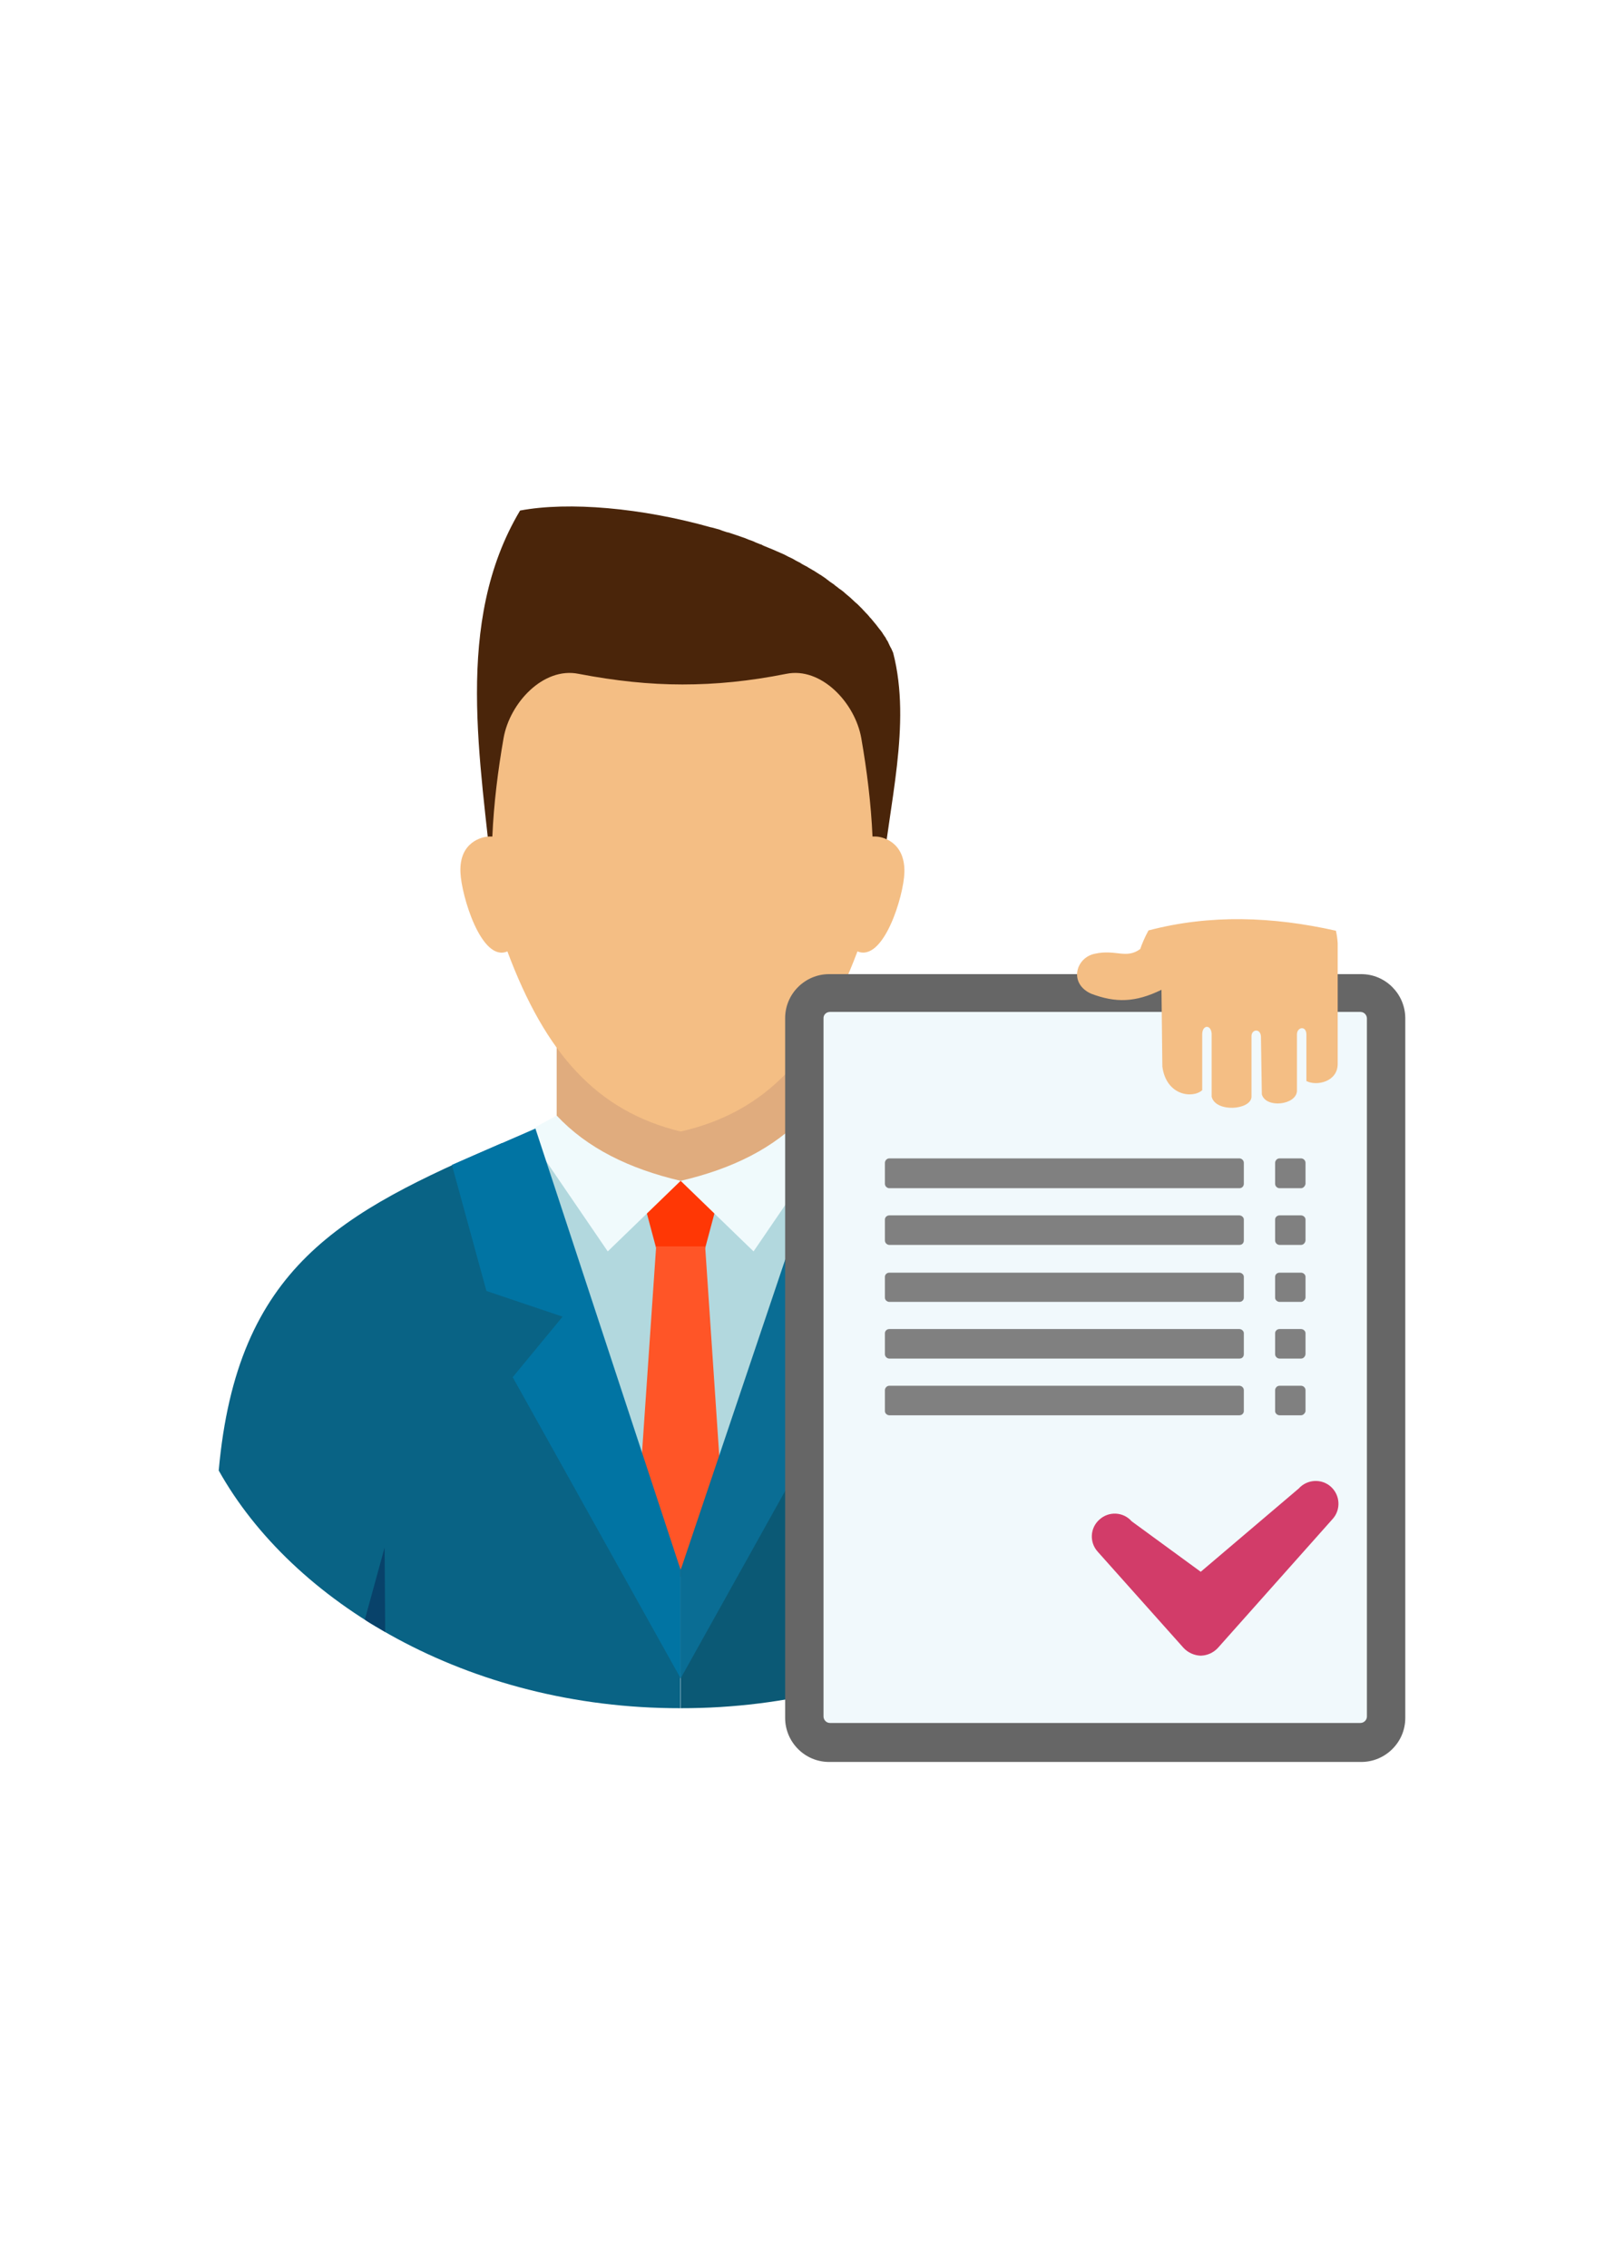 <?xml version="1.0" encoding="utf-8"?>
<!-- Generator: Adobe Illustrator 24.0.3, SVG Export Plug-In . SVG Version: 6.00 Build 0)  -->
<svg version="1.1" id="Layer_1" xmlns="http://www.w3.org/2000/svg" xmlns:xlink="http://www.w3.org/1999/xlink" x="0px" y="0px"
	 width="550.2px" height="768px" viewBox="0 0 550.2 768" style="enable-background:new 0 0 550.2 768;" xml:space="preserve">
<style type="text/css">
	.st0{fill:#FFFFFF;}
	.st1{fill-rule:evenodd;clip-rule:evenodd;fill:#4A250A;}
	.st2{fill-rule:evenodd;clip-rule:evenodd;fill:#B2D8DE;}
	.st3{fill-rule:evenodd;clip-rule:evenodd;fill:#E0AC7E;}
	.st4{fill-rule:evenodd;clip-rule:evenodd;fill:#F4BE84;}
	.st5{fill-rule:evenodd;clip-rule:evenodd;fill:#FF3705;}
	.st6{fill-rule:evenodd;clip-rule:evenodd;fill:#FF5527;}
	.st7{fill-rule:evenodd;clip-rule:evenodd;fill:#F0FAFC;}
	.st8{fill-rule:evenodd;clip-rule:evenodd;fill:#096385;}
	.st9{fill-rule:evenodd;clip-rule:evenodd;fill:#08426A;}
	.st10{fill-rule:evenodd;clip-rule:evenodd;fill:#0174A3;}
	.st11{fill-rule:evenodd;clip-rule:evenodd;fill:#0B5975;}
	.st12{fill-rule:evenodd;clip-rule:evenodd;fill:#0A6D94;}
	.st13{fill-rule:evenodd;clip-rule:evenodd;fill:#666666;}
	.st14{fill-rule:evenodd;clip-rule:evenodd;fill:#F1F9FC;}
	.st15{fill-rule:evenodd;clip-rule:evenodd;fill:#808080;}
	.st16{fill-rule:evenodd;clip-rule:evenodd;fill:#D23C69;}
</style>
<title>Artboard 23</title>
<rect x="-22.5" y="-24.6" class="st0" width="598" height="810.1"/>
<g>
	<g>
		<g>
			<path class="st1" d="M302.6,221.1c-0.3-0.6-0.5-1.3-0.9-1.9c-0.1-0.2-0.2-0.4-0.3-0.6c-0.2-0.4-0.4-0.9-0.6-1.3
				c-0.1-0.2-0.2-0.4-0.4-0.6c-0.2-0.4-0.4-0.9-0.7-1.2c-0.1-0.2-0.3-0.4-0.4-0.6c-0.3-0.4-0.5-0.9-0.9-1.3
				c-0.1-0.2-0.2-0.3-0.4-0.5c-0.4-0.5-0.9-1.2-1.3-1.7c0,0,0,0-0.1-0.1c-0.4-0.5-1-1.2-1.4-1.7c-0.1-0.1-0.2-0.3-0.4-0.4
				c-0.3-0.4-0.7-0.9-1.1-1.3c-0.2-0.2-0.3-0.3-0.5-0.5c-0.3-0.4-0.7-0.7-1.1-1.2c-0.2-0.2-0.3-0.3-0.5-0.5
				c-0.4-0.4-0.7-0.7-1.2-1.2c-0.2-0.1-0.3-0.3-0.5-0.4c-0.5-0.5-1.1-1-1.6-1.5l-0.1-0.1c-0.6-0.5-1.3-1.1-1.9-1.6
				c-0.1-0.1-0.2-0.2-0.3-0.3c-0.5-0.4-1.1-0.9-1.6-1.2c-0.2-0.1-0.4-0.3-0.5-0.4c-0.4-0.3-1-0.7-1.4-1.1c-0.2-0.1-0.4-0.3-0.6-0.4
				c-0.5-0.3-1-0.7-1.5-1.1c-0.2-0.1-0.3-0.2-0.5-0.4c-0.6-0.4-1.3-0.9-1.9-1.3c-0.1,0-0.1-0.1-0.2-0.1c-0.7-0.4-1.5-1-2.2-1.4
				c-0.1,0-0.2-0.1-0.2-0.1c-0.6-0.4-1.3-0.7-2-1.2c-0.2-0.1-0.4-0.2-0.6-0.3c-0.5-0.3-1.2-0.6-1.7-1c-0.2-0.1-0.4-0.2-0.6-0.3
				c-0.6-0.3-1.2-0.6-1.8-1c-0.2-0.1-0.4-0.2-0.6-0.3c-0.7-0.3-1.5-0.7-2.2-1.1c-0.1,0-0.1-0.1-0.2-0.1c-1.7-0.7-3.3-1.5-5.1-2.2
				c-0.2-0.1-0.3-0.1-0.5-0.2c-0.6-0.3-1.4-0.5-2-0.9c-0.2-0.1-0.4-0.2-0.6-0.2c-0.6-0.3-1.4-0.5-2.1-0.9c-0.2-0.1-0.3-0.1-0.5-0.2
				c-0.9-0.3-1.7-0.6-2.6-1l0,0c-1.8-0.6-3.7-1.3-5.6-1.9c-0.1,0-0.1,0-0.2,0c-0.9-0.3-1.7-0.5-2.6-0.9c-0.1,0-0.2-0.1-0.3-0.1
				c-0.9-0.2-1.7-0.5-2.6-0.7h-0.1c-23.4-6.6-48.2-8.8-64.7-5.7c-22.6,37.9-13.3,84.7-9.1,127.8l65.2,1.6l0,0l65.9,1.6
				c0.1-1.7,0.3-3.5,0.5-5.2C301,272.7,308.9,245.5,302.6,221.1z"/>
			<path class="st2" d="M230.6,566.5c19.9,0.3,39.4-0.5,58.8-2.6V386.5l-6.6-2.9c-14.5-6.3-32.5-13.7-52.2-16.4L230.6,566.5
				L230.6,566.5z"/>
			<path class="st2" d="M230.6,566.5c-19.9,0.3-39.4-0.5-58.8-2.6V386.5l6.6-2.9c14.5-6.3,32.5-13.7,52.3-16.4v199.2H230.6z"/>
			<path class="st3" d="M188.6,332.3h84v50.7c-28,22.2-56,23.2-84,0V332.3z"/>
			<path class="st4" d="M296.6,283.3c-0.4,0-0.7,0-1,0l0,0c0,0,0.1,0,0,0l0,0c-0.1,0-0.6,0,0,0c-0.5-11.2-1.9-22.4-3.8-33.3
				c-2.1-12-13.6-24.2-25.4-21.8c-12.6,2.5-23.8,3.6-35.2,3.6c-11.3,0-22.6-1.2-35.2-3.6c-11.9-2.4-23.3,9.8-25.4,21.8
				c-1.9,10.9-3.3,22.1-3.8,33.3c0.6,0,0.1,0,0,0l0,0c-0.1,0,0,0,0,0l0,0c-0.2,0-0.5,0-1,0c-2.4,0-10.3,1.8-9.8,12.2
				c0.3,7.8,7.1,30.5,15.9,26.7c12.9,34.5,30.2,54.1,58.7,61c29.1-6.6,46.7-26,59.9-61c8.9,3.7,15.7-18.9,15.9-26.7
				C306.7,285.1,298.9,283.3,296.6,283.3z"/>
			<polygon class="st5" points="230.6,399.9 245,399.9 238.9,422.7 230.6,422.7 230.6,422.7 222.3,422.7 216.2,399.9 			"/>
			<polygon class="st6" points="238.9,422.1 244.7,508.2 230.6,534.1 216.4,508.2 222.3,422.1 			"/>
			<path class="st7" d="M230.6,399.9l-24.7,23.9l-27.6-40.4l10.3-5.6C198.9,388.8,213.1,395.8,230.6,399.9z"/>
			<path class="st8" d="M230.6,531.7l-60.5-144.6c-54.6,23.6-89.8,41.8-96,110.9c24.8,44.4,84.1,80.6,156.4,80.5v-46.8H230.6z"/>
			<path class="st9" d="M123.6,548.5c2.1,1.5,4.7,2.8,6.9,4.2l-0.2-28.6L123.6,548.5z"/>
			<polygon class="st10" points="230.6,531.7 230.6,568.4 173.7,466.4 190.6,445.9 164.8,437.2 153.1,394.5 181.4,382.2 			"/>
			<path class="st7" d="M230.6,399.9l24.7,23.9l27.6-40.4l-10.3-5.6C262.3,388.8,248.2,395.8,230.6,399.9z"/>
			<path class="st11" d="M230.6,531.7l60.5-144.6c54.6,23.6,89.8,41.8,95.9,110.9c-24.8,44.4-84.1,80.6-156.4,80.5L230.6,531.7
				L230.6,531.7z"/>
			<path class="st9" d="M337.6,548.5c-2.1,1.5-4.7,2.8-6.9,4.2l0.2-28.6L337.6,548.5z"/>
			<polygon class="st12" points="230.6,531.7 230.6,568.4 287.5,466.4 270.6,445.9 296.4,437.2 308,394.5 280.9,382.4 			"/>
		</g>
		<g>
			<path class="st13" d="M461.2,329.9H280.9c-8.1,0-14.9,6.6-14.9,14.9v237c0,8.1,6.6,14.9,14.9,14.9h180.3
				c8.1,0,14.9-6.6,14.9-14.9V344.7C476,336.5,469.3,329.9,461.2,329.9z"/>
			<path class="st14" d="M281.2,342.7h179.7c1.3,0,2.2,1.1,2.2,2.2v236.4c0,1.3-1.1,2.2-2.2,2.2H281.2c-1.3,0-2.2-1.1-2.2-2.2V345
				C278.9,343.7,279.9,342.7,281.2,342.7z"/>
			<path class="st15" d="M419.9,402.4H301.3c-0.7,0-1.5-0.6-1.5-1.5v-7.1c0-0.7,0.6-1.5,1.5-1.5h118.6c0.7,0,1.5,0.6,1.5,1.5v7.1
				C421.4,401.7,420.8,402.4,419.9,402.4z"/>
			<path class="st15" d="M419.9,421.6H301.3c-0.7,0-1.5-0.6-1.5-1.5v-7.1c0-0.7,0.6-1.4,1.5-1.4h118.6c0.7,0,1.5,0.6,1.5,1.4v7.1
				C421.4,421,420.8,421.6,419.9,421.6z"/>
			<path class="st15" d="M419.9,440.9H301.3c-0.7,0-1.5-0.6-1.5-1.4v-7.1c0-0.7,0.6-1.4,1.5-1.4h118.6c0.7,0,1.5,0.6,1.5,1.4v7.1
				C421.4,440.2,420.8,440.9,419.9,440.9z"/>
			<path class="st15" d="M419.9,460.1H301.3c-0.7,0-1.5-0.6-1.5-1.5v-7.1c0-0.7,0.6-1.4,1.5-1.4h118.6c0.7,0,1.5,0.6,1.5,1.4v7.1
				C421.4,459.5,420.8,460.1,419.9,460.1z"/>
			<path class="st15" d="M419.9,479.3H301.3c-0.7,0-1.5-0.6-1.5-1.4v-7.1c0-0.7,0.6-1.5,1.5-1.5h118.6c0.7,0,1.5,0.6,1.5,1.5v7.1
				C421.4,478.6,420.8,479.3,419.9,479.3z"/>
			<path class="st15" d="M440.8,402.4h-7.3c-0.7,0-1.5-0.6-1.5-1.5v-7.1c0-0.7,0.6-1.5,1.5-1.5h7.3c0.7,0,1.5,0.6,1.5,1.5v7.1
				C442.2,401.7,441.5,402.4,440.8,402.4z"/>
			<path class="st15" d="M440.8,421.6h-7.3c-0.7,0-1.5-0.6-1.5-1.5v-7.1c0-0.7,0.6-1.4,1.5-1.4h7.3c0.7,0,1.5,0.6,1.5,1.4v7.1
				C442.2,421,441.5,421.6,440.8,421.6z"/>
			<path class="st15" d="M440.8,440.9h-7.3c-0.7,0-1.5-0.6-1.5-1.4v-7.1c0-0.7,0.6-1.4,1.5-1.4h7.3c0.7,0,1.5,0.6,1.5,1.4v7.1
				C442.2,440.2,441.5,440.9,440.8,440.9z"/>
			<path class="st15" d="M440.8,460.1h-7.3c-0.7,0-1.5-0.6-1.5-1.5v-7.1c0-0.7,0.6-1.4,1.5-1.4h7.3c0.7,0,1.5,0.6,1.5,1.4v7.1
				C442.2,459.5,441.5,460.1,440.8,460.1z"/>
			<path class="st15" d="M440.8,479.3h-7.3c-0.7,0-1.5-0.6-1.5-1.4v-7.1c0-0.7,0.6-1.5,1.5-1.5h7.3c0.7,0,1.5,0.6,1.5,1.5v7.1
				C442.2,478.6,441.5,479.3,440.8,479.3z"/>
			<path class="st16" d="M371.9,525.5c-2.9-3.2-2.6-8.1,0.6-10.9c3.2-2.9,8.1-2.6,10.9,0.6l23.4,17.1l33.2-28.2
				c2.9-3.2,7.8-3.4,10.9-0.6c3.2,2.9,3.4,7.8,0.6,10.9c-12.9,14.5-26,29.2-38.9,43.7c-1.5,1.6-3.5,2.5-5.6,2.6l0,0H407l0,0h-0.2
				l0,0h-0.2l0,0c-2-0.1-4.1-1-5.6-2.6L371.9,525.5z"/>
			<path class="st4" d="M452.6,315.2c0.3,1.3,0.5,2.7,0.6,4.2v40.9c0,6.1-7.2,7.6-10.6,5.8v-15.7c0-3.2-3.2-2.6-3.2-0.1v19.2
				c-0.3,4.8-10.6,5.9-11.9,1.1l-0.3-19.6c-0.2-2.9-3.3-2.4-3.2,0v20.5c-0.3,4.5-12.2,5.3-13.5-0.1V350c-0.3-3.2-3.2-2.9-3.2,0.3
				v18.9c-3.2,2.9-12.2,1.9-13.5-8l-0.3-26c-8.8,4.3-15.5,4.5-23.9,1.3c-7.6-3.5-5.1-12.2,1.3-13.5c7.1-1.6,10.6,1.9,15.4-1.6
				c0.6-1.8,1.6-4.1,2.8-6.3C410,309.6,431.2,310.4,452.6,315.2z"/>
		</g>
	</g>
</g>
</svg>
